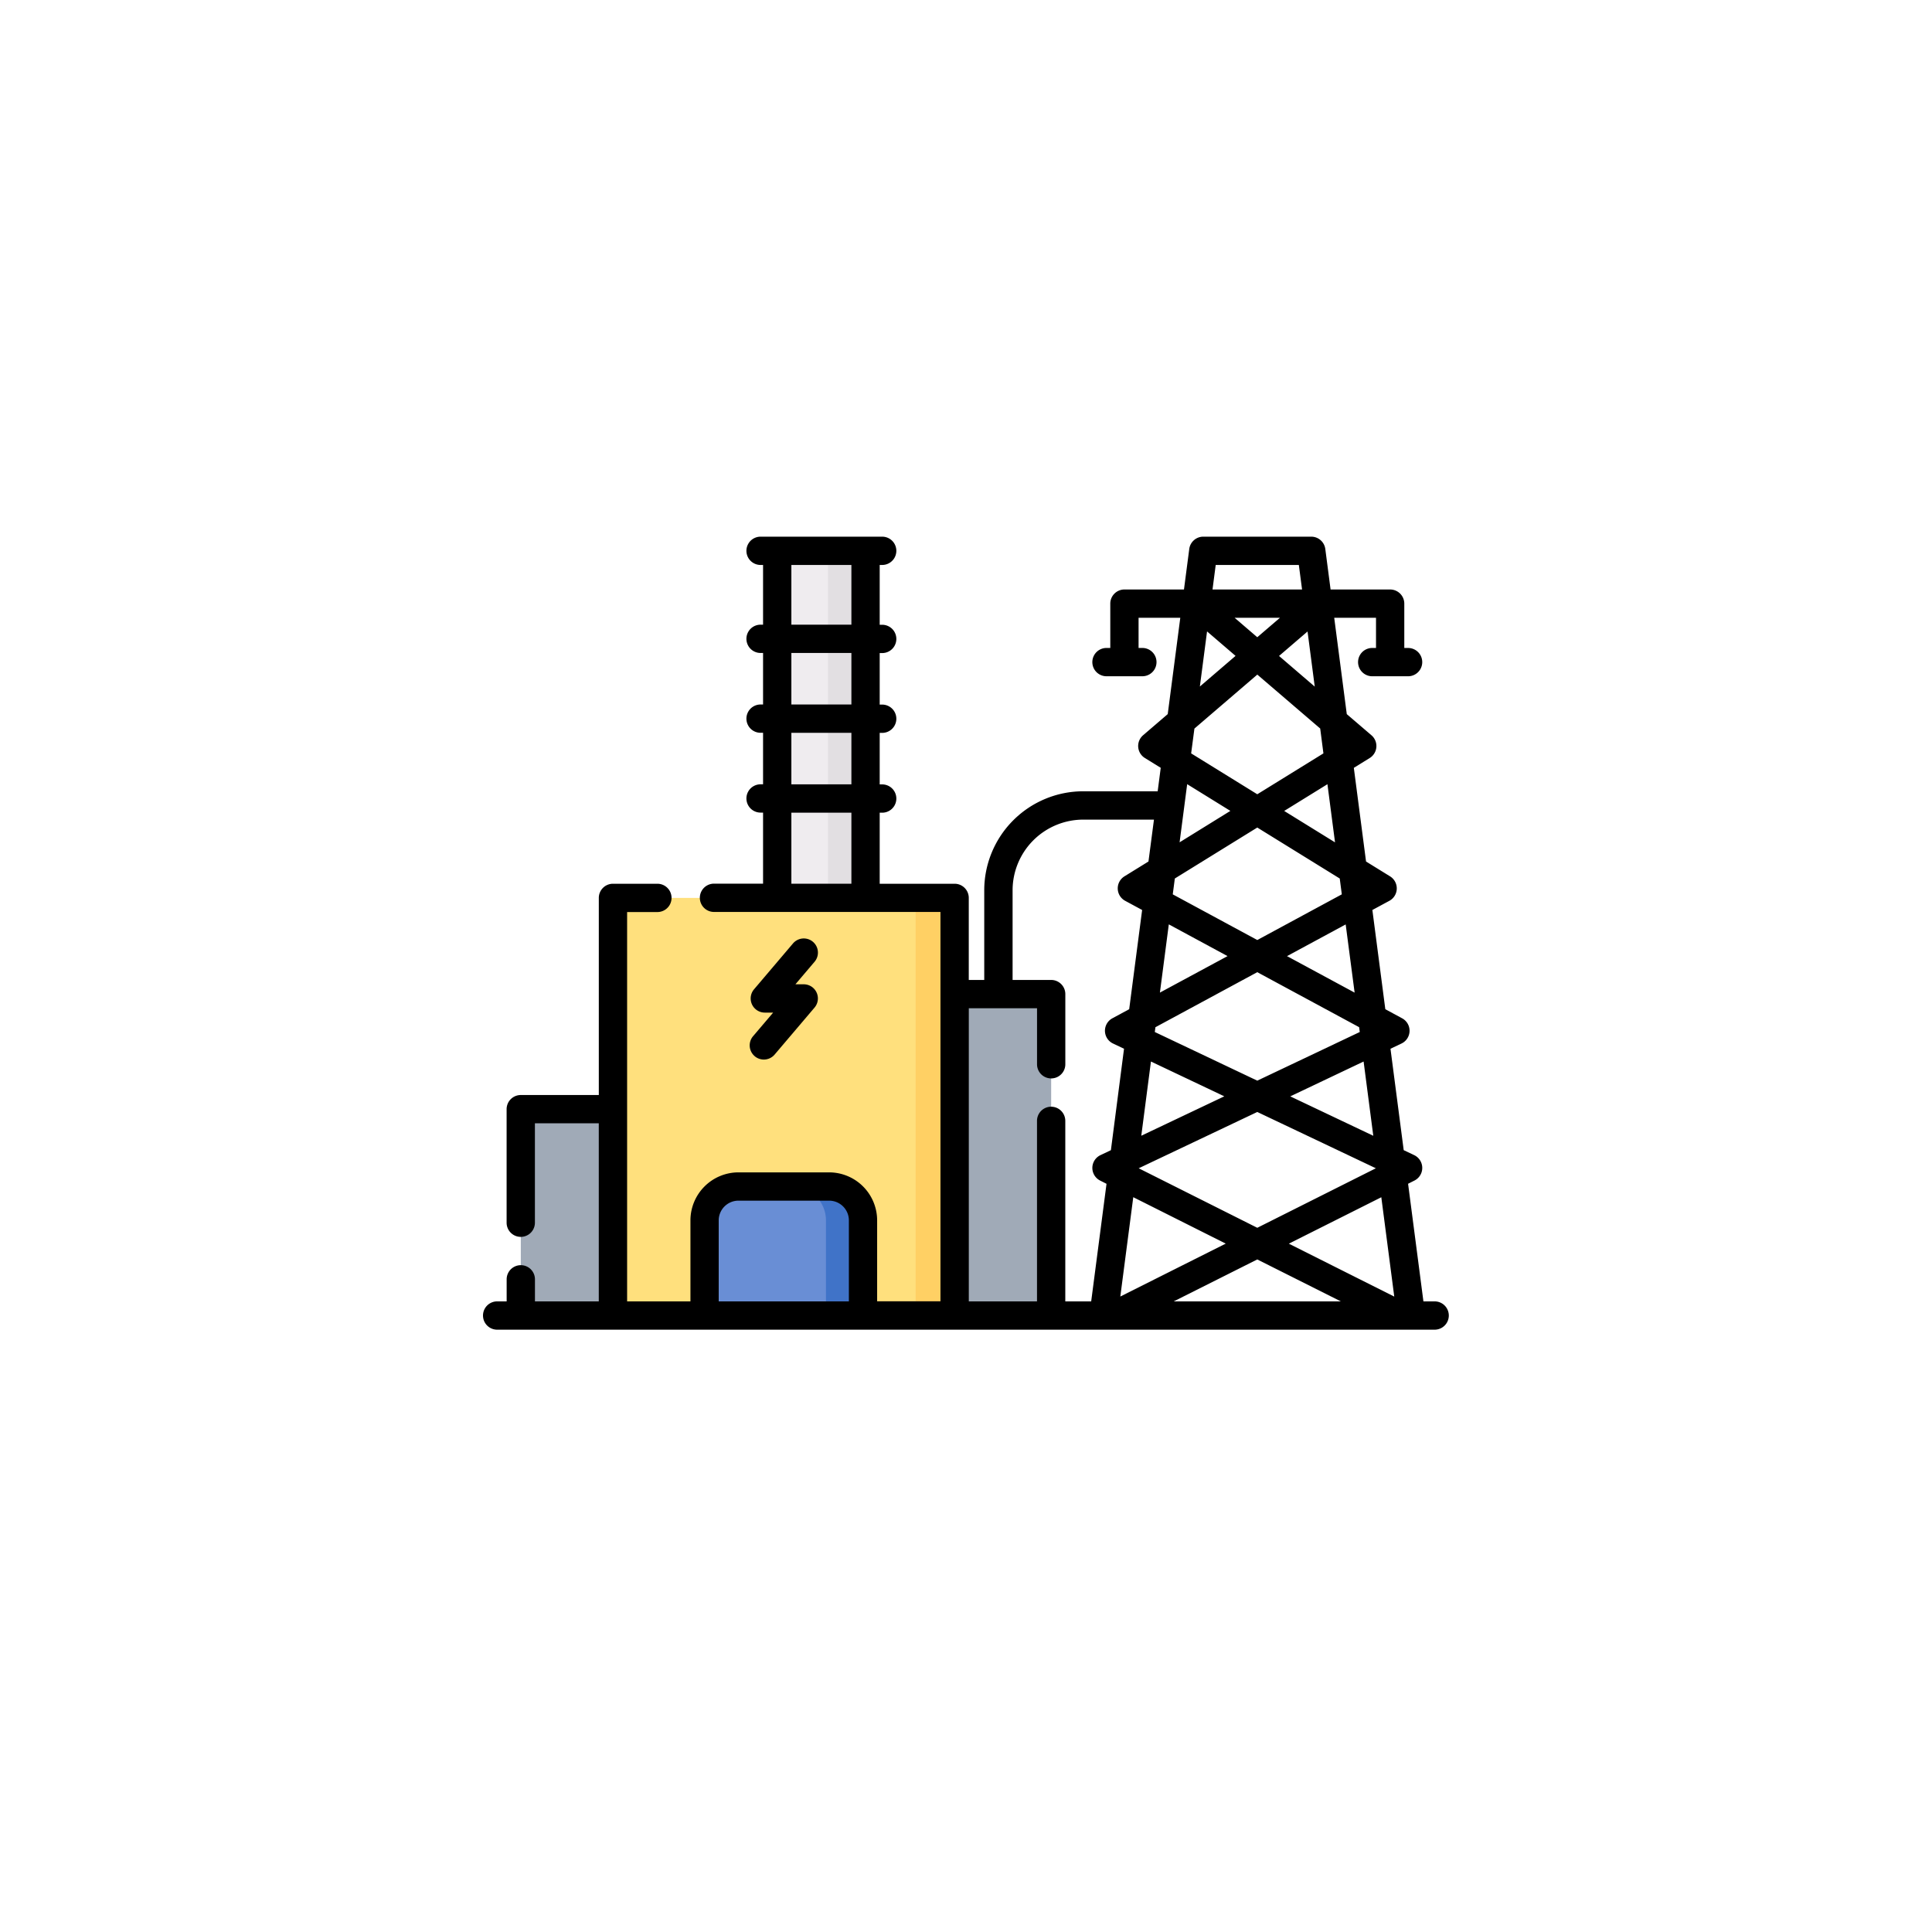 <svg xmlns="http://www.w3.org/2000/svg" xmlns:xlink="http://www.w3.org/1999/xlink" width="180" height="180" viewBox="0 0 180 180">
  <defs>
    <filter id="Rectangle_405780" x="0" y="0" width="180" height="180" filterUnits="userSpaceOnUse">
      <feOffset dy="3" input="SourceAlpha"/>
      <feGaussianBlur stdDeviation="10" result="blur"/>
      <feFlood flood-color="#0f1f33" flood-opacity="0.235"/>
      <feComposite operator="in" in2="blur"/>
      <feComposite in="SourceGraphic"/>
    </filter>
  </defs>
  <g id="Group_1106931" data-name="Group 1106931" transform="translate(-966.711 -5820)">
    <g transform="matrix(1, 0, 0, 1, 966.71, 5820)" filter="url(#Rectangle_405780)">
      <rect id="Rectangle_405780-2" data-name="Rectangle 405780" width="120" height="120" rx="14" transform="translate(30 27)" fill="#fff"/>
    </g>
    <g id="Group_1106930" data-name="Group 1106930" transform="translate(1011.711 5824.2)">
      <path id="Path_884806" data-name="Path 884806" d="M68.9,237.3H100.73v38.91H68.9Z" transform="translate(-56.79 -157.845)" fill="#ffe07d"/>
      <path id="Path_884807" data-name="Path 884807" d="M229.353,237.3h3.632v38.91h-3.632Z" transform="translate(-189.045 -157.845)" fill="#ffd064"/>
      <path id="Path_884808" data-name="Path 884808" d="M20.039,349.3h8.587v19.227H20.039Z" transform="translate(-16.517 -250.161)" fill="#a0aab7"/>
      <path id="Path_884809" data-name="Path 884809" d="M250.02,288.3h8.994v29.947H250.02Z" transform="translate(-206.08 -199.882)" fill="#a0aab7"/>
      <path id="Path_884810" data-name="Path 884810" d="M132.222,402.321H117.459v-8.866a3.155,3.155,0,0,1,3.155-3.155h8.453a3.155,3.155,0,0,1,3.155,3.155Z" transform="translate(-96.816 -283.956)" fill="#698ed5"/>
      <path id="Path_884811" data-name="Path 884811" d="M167.3,390.3h-3.456A3.155,3.155,0,0,1,167,393.455v8.866h3.456v-8.866A3.155,3.155,0,0,0,167.3,390.3Z" transform="translate(-135.047 -283.956)" fill="#4073c8"/>
      <path id="Path_884812" data-name="Path 884812" d="M155.974,53.3H164.2V85.637h-8.229Z" transform="translate(-128.562 -6.182)" fill="#efecef"/>
      <path id="Path_884813" data-name="Path 884813" d="M182.872,53.3h3.5V85.637h-3.5Z" transform="translate(-150.733 -6.182)" fill="#e2dfe2"/>
      <g id="Group_1106929" data-name="Group 1106929" transform="translate(0 45.8)">
        <path id="Path_884814" data-name="Path 884814" d="M89.982,118.365a1.318,1.318,0,0,0-1.318-1.318H87.617l-1.429-10.958.593-.3a1.318,1.318,0,0,0-.026-2.369l-.975-.463L84.548,93.51l1.025-.487a1.318,1.318,0,0,0,.061-2.35l-1.567-.847-1.206-9.244,1.581-.854a1.318,1.318,0,0,0,.066-2.281l-2.237-1.382-1.138-8.726,1.478-.914a1.318,1.318,0,0,0,.165-2.121l-2.3-1.971-1.17-8.975H83.2v2.812h-.354a1.318,1.318,0,1,0,0,2.636h3.343a1.318,1.318,0,0,0,0-2.636h-.354v-4.13a1.318,1.318,0,0,0-1.318-1.318H78.967l-.492-3.773A1.318,1.318,0,0,0,77.168,45.8H67.108A1.318,1.318,0,0,0,65.8,46.948l-.492,3.773H59.761a1.318,1.318,0,0,0-1.318,1.318v4.13h-.354a1.318,1.318,0,0,0,0,2.636h3.343a1.318,1.318,0,0,0,0-2.636h-.354V53.357h3.887l-1.17,8.975L61.5,64.3a1.318,1.318,0,0,0,.165,2.121l1.478.914-.285,2.187H55.923A9.229,9.229,0,0,0,46.7,78.744V87.1H45.258V79.455a1.318,1.318,0,0,0-1.318-1.318H36.959v-6.62h.233a1.318,1.318,0,0,0,0-2.636h-.233v-4.8h.233a1.318,1.318,0,1,0,0-2.636h-.233v-4.8h.233a1.318,1.318,0,1,0,0-2.636h-.233V48.436h.233a1.318,1.318,0,1,0,0-2.636H25.86a1.318,1.318,0,1,0,0,2.636h.233V54H25.86a1.318,1.318,0,1,0,0,2.636h.233v4.8H25.86a1.318,1.318,0,1,0,0,2.636h.233v4.8H25.86a1.318,1.318,0,0,0,0,2.636h.233v6.62H21.521a1.318,1.318,0,1,0,0,2.636h21.1v36.274h-5.9V109.5a4.478,4.478,0,0,0-4.473-4.473H23.8a4.478,4.478,0,0,0-4.473,4.473v7.548h-5.9V80.773h2.822a1.318,1.318,0,1,0,0-2.636H12.108a1.318,1.318,0,0,0-1.318,1.318V97.821H3.522A1.318,1.318,0,0,0,2.2,99.139v10.58a1.318,1.318,0,0,0,2.636,0v-9.262h5.951v16.59H4.84v-2.056a1.318,1.318,0,0,0-2.636,0v2.056H1.318a1.318,1.318,0,0,0,0,2.636H88.664a1.318,1.318,0,0,0,1.318-1.318ZM28.73,48.436h5.593V54H28.73Zm0,8.2h5.593v4.8H28.73Zm0,7.44h5.593v4.8H28.73Zm0,14.06v-6.62h5.593v6.62Zm51.283.988L72.138,83.38l-7.875-4.255.193-1.477L72.138,72.9l7.682,4.749ZM69.366,84.878l-6.3,3.4.829-6.357Zm12.32,7.072-9.548,4.532-9.548-4.532.058-.446,9.489-5.128L81.627,91.5ZM69.065,97.942l-7.734,3.672.9-6.915ZM72.138,99.4l11.048,5.245-11.048,5.545-11.048-5.545ZM69.2,111.665l-9.823,4.93,1.207-9.255Zm2.938,1.475,7.784,3.907H64.354ZM84.9,116.6l-9.823-4.93,8.616-4.325Zm-1.954-14.982-7.734-3.672L82.044,94.7ZM81.207,88.281l-6.3-3.4,5.467-2.954Zm-1.826-14-4.736-2.927,4.029-2.491Zm-13.1-10.6,5.86-5.03L78,63.674l.3,2.317L72.138,69.8l-6.162-3.809Zm7.884-6.767,2.656-2.28.67,5.135ZM72.138,55.17l-2.112-1.813h4.225Zm-3.873-6.734h7.745l.3,2.285H67.967Zm-.807,6.191,2.656,2.28-3.326,2.855Zm2.173,16.722L64.9,74.277l.706-5.418Zm-47.67,45.7V109.5a1.839,1.839,0,0,1,1.837-1.837h8.453a1.839,1.839,0,0,1,1.837,1.837v7.548Zm23.3,0V89.736h6.357v5.22a1.318,1.318,0,0,0,2.636,0V88.418A1.318,1.318,0,0,0,52.933,87.1H49.341V78.744a6.59,6.59,0,0,1,6.582-6.582h6.589L62,76.064l-2.237,1.382a1.318,1.318,0,0,0,.066,2.281l1.581.854-1.206,9.244-1.567.847a1.318,1.318,0,0,0,.061,2.35l1.025.487L58.5,102.96l-.975.463a1.318,1.318,0,0,0-.026,2.369l.593.3-1.429,10.958H54.251V100.228a1.318,1.318,0,0,0-2.636,0v16.819Z" transform="translate(0 -45.8)"/>
        <path id="Path_884815" data-name="Path 884815" d="M141.849,269.769a1.318,1.318,0,0,0,1.858-.151l3.717-4.375a1.318,1.318,0,0,0-1-2.172h-.78l1.784-2.1a1.318,1.318,0,0,0-2.009-1.707l-3.629,4.272a1.318,1.318,0,0,0,1,2.172h.78l-1.872,2.2a1.318,1.318,0,0,0,.151,1.858Z" transform="translate(-116.537 -221.366)"/>
      </g>
    </g>
  </g>
</svg>
